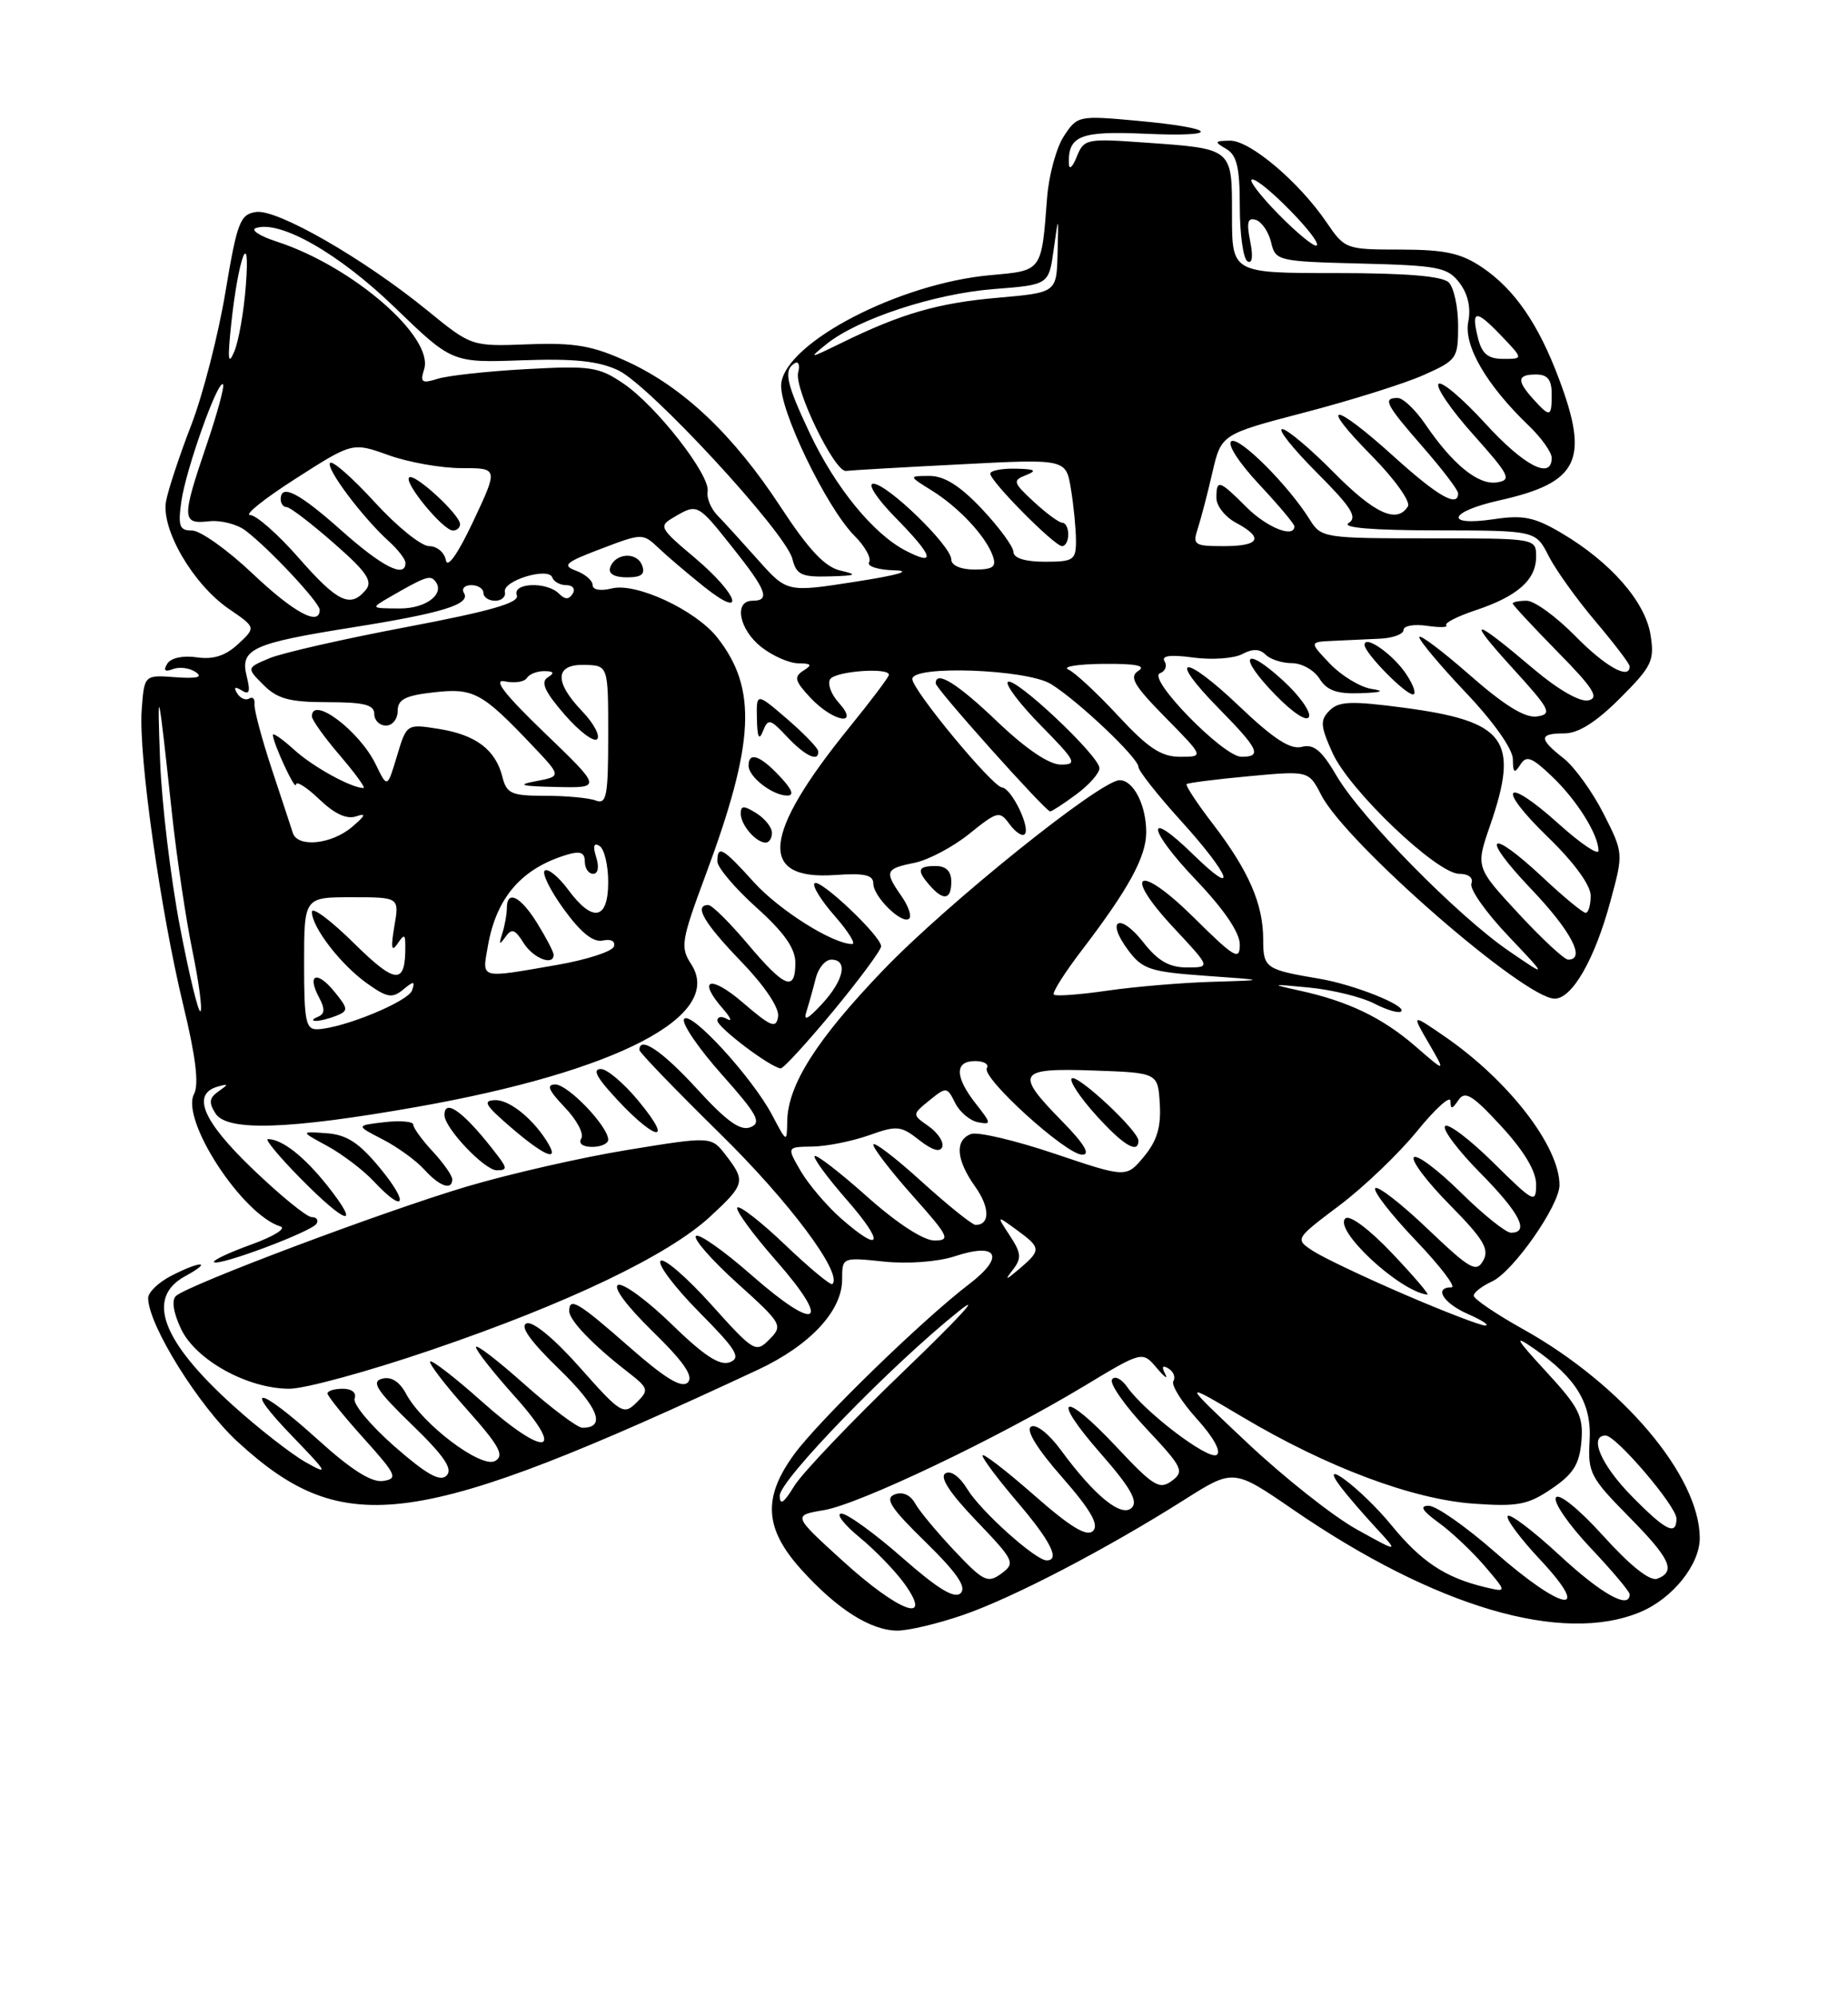 <?xml version="1.0" encoding="UTF-8" standalone="no"?>
<!DOCTYPE svg PUBLIC "-//W3C//DTD SVG 1.1//EN" "http://www.w3.org/Graphics/SVG/1.1/DTD/svg11.dtd" >
<svg xmlns="http://www.w3.org/2000/svg" xmlns:xlink="http://www.w3.org/1999/xlink" version="1.1" viewBox="0 0 237 256">
 <g >
 <path fill="currentColor"
d=" M 123.53 206.99 C 129.87 204.81 141.86 198.57 151.87 192.24 C 158.19 188.24 158.19 188.24 165.85 193.50 C 184.05 205.99 200.36 210.80 210.36 206.62 C 214.51 204.89 218.00 200.53 217.99 197.12 C 217.96 189.19 208.08 177.50 195.43 170.42 C 191.89 168.45 189.00 166.49 189.00 166.07 C 189.00 165.66 190.06 164.84 191.34 164.25 C 194.04 163.02 200.00 154.51 200.00 151.89 C 200.00 146.93 193.47 138.48 185.28 132.85 C 181.02 129.92 181.02 129.92 183.23 133.71 C 185.43 137.50 185.43 137.50 181.54 134.12 C 177.28 130.43 172.88 128.32 166.59 126.95 C 162.85 126.13 162.97 126.10 167.91 126.58 C 170.88 126.87 174.63 127.79 176.25 128.63 C 177.86 129.46 179.42 129.92 179.70 129.63 C 180.43 128.90 173.66 126.20 169.23 125.45 C 162.28 124.28 162.00 124.09 162.00 120.40 C 162.00 115.87 160.14 111.61 155.58 105.65 C 153.53 102.99 152.01 100.67 152.18 100.50 C 152.36 100.34 155.95 99.88 160.17 99.49 C 167.84 98.78 167.84 98.78 169.46 101.93 C 172.65 108.10 195.49 128.00 199.38 128.00 C 201.63 128.00 204.52 122.96 206.53 115.52 C 208.21 109.34 208.21 109.34 205.64 104.27 C 204.22 101.48 201.93 98.30 200.53 97.20 C 197.32 94.68 197.34 94.00 200.63 94.00 C 202.42 94.00 204.71 92.55 207.76 89.50 C 211.87 85.39 212.21 84.68 211.67 81.34 C 210.98 77.10 206.54 72.04 200.30 68.35 C 196.78 66.27 195.35 65.98 191.55 66.55 C 185.15 67.50 185.77 65.59 192.32 64.13 C 202.44 61.86 203.85 59.01 199.96 48.63 C 197.31 41.53 194.24 37.08 190.08 34.27 C 187.36 32.44 185.33 32.00 179.60 31.99 C 172.61 31.99 172.46 31.93 170.12 28.49 C 166.59 23.31 160.31 18.00 157.75 18.03 C 155.74 18.06 155.69 18.17 157.25 19.08 C 158.63 19.88 159.00 21.46 159.00 26.49 C 159.00 30.01 159.44 33.16 159.98 33.49 C 160.60 33.87 160.73 32.90 160.33 30.92 C 159.84 28.47 160.02 27.84 161.07 28.19 C 161.83 28.44 162.70 29.74 163.02 31.07 C 163.57 33.44 163.87 33.51 174.54 33.78 C 184.49 34.03 185.66 34.26 187.18 36.26 C 188.26 37.68 188.66 39.46 188.30 41.24 C 187.69 44.29 190.64 49.36 196.02 54.52 C 197.66 56.09 199.00 57.96 199.00 58.69 C 199.00 61.56 195.44 59.71 190.46 54.25 C 187.57 51.09 184.89 48.82 184.49 49.20 C 184.09 49.59 186.09 52.52 188.94 55.70 C 193.62 60.94 193.91 61.53 191.96 61.83 C 189.58 62.20 186.30 59.53 182.78 54.36 C 181.52 52.52 179.94 51.01 179.25 51.01 C 177.27 51.00 177.71 51.84 182.50 57.32 C 184.97 60.15 187.00 62.81 187.00 63.23 C 187.00 65.11 184.38 63.60 178.74 58.50 C 170.92 51.43 168.95 51.36 175.90 58.40 C 178.85 61.39 180.93 64.30 180.56 64.90 C 179.16 67.17 176.27 65.84 171.00 60.50 C 168.01 57.48 165.06 55.00 164.44 55.00 C 163.81 55.00 165.81 57.50 168.86 60.56 C 173.32 65.02 174.13 66.30 172.96 67.04 C 172.02 67.64 176.04 67.97 184.22 67.98 C 196.95 68.00 196.95 68.00 198.60 71.25 C 199.51 73.04 202.22 76.82 204.63 79.66 C 207.03 82.50 209.00 85.08 209.00 85.41 C 209.00 87.20 205.88 85.45 202.00 81.50 C 199.57 79.03 196.78 77.00 195.79 77.00 C 194.81 77.00 194.00 77.16 194.00 77.35 C 194.00 77.54 196.59 80.32 199.75 83.54 C 204.35 88.21 205.14 89.46 203.70 89.77 C 202.63 90.01 199.81 88.39 196.70 85.76 C 188.79 79.06 187.95 79.00 193.91 85.56 C 198.84 90.97 199.13 91.53 197.11 91.83 C 195.57 92.05 192.94 90.43 188.45 86.49 C 184.90 83.38 182.01 81.21 182.02 81.67 C 182.03 82.12 184.73 85.34 188.02 88.81 C 191.55 92.53 194.01 96.01 194.02 97.31 C 194.03 99.06 194.22 99.20 194.97 98.02 C 195.75 96.78 196.43 97.03 199.04 99.52 C 202.23 102.55 205.00 106.98 205.00 109.04 C 205.00 109.67 202.70 108.12 199.90 105.60 C 192.92 99.32 191.78 100.78 198.55 107.33 C 201.89 110.57 204.00 113.46 204.00 114.81 C 204.00 116.01 203.71 117.00 203.35 117.00 C 203.00 117.00 200.54 114.98 197.90 112.50 C 190.88 105.94 189.74 106.99 196.35 113.93 C 201.49 119.32 203.42 123.00 201.11 123.00 C 200.62 123.00 197.75 120.34 194.73 117.08 C 189.25 111.16 189.25 111.16 191.09 105.83 C 194.90 94.81 193.16 92.44 179.96 90.70 C 173.30 89.82 171.69 89.88 170.51 91.07 C 169.28 92.31 169.33 93.04 170.89 96.50 C 173.03 101.28 184.28 112.00 187.14 112.00 C 188.34 112.00 188.98 112.51 188.70 113.25 C 188.45 113.94 190.55 116.93 193.37 119.90 C 198.50 125.31 198.50 125.31 193.52 121.90 C 186.99 117.44 174.57 104.83 171.42 99.45 C 169.50 96.17 168.48 95.32 166.94 95.73 C 165.48 96.11 163.31 94.69 158.92 90.51 C 151.77 83.69 149.55 83.94 156.31 90.81 C 161.44 96.02 161.90 97.00 159.21 97.00 C 156.89 97.00 147.05 86.93 148.76 86.29 C 149.45 86.04 149.72 85.35 149.35 84.76 C 148.91 84.04 150.09 83.88 153.04 84.28 C 155.43 84.60 158.25 84.40 159.30 83.84 C 160.63 83.13 161.55 83.15 162.31 83.91 C 162.91 84.51 164.43 85.00 165.69 85.00 C 166.95 85.00 168.55 85.90 169.23 87.00 C 170.18 88.51 171.46 88.96 174.49 88.85 C 177.24 88.75 177.68 88.57 175.89 88.30 C 174.45 88.07 172.06 86.63 170.58 85.09 C 167.90 82.28 167.90 82.28 170.95 82.14 C 172.63 82.06 175.35 81.94 177.00 81.86 C 178.65 81.78 180.00 81.28 180.00 80.74 C 180.00 80.21 181.35 79.97 182.99 80.21 C 184.64 80.45 185.76 80.42 185.48 80.14 C 185.20 79.87 186.89 79.00 189.24 78.22 C 194.63 76.42 197.00 74.32 197.00 71.35 C 197.00 69.00 197.00 69.00 183.23 69.00 C 169.80 69.00 169.43 68.94 167.98 66.61 C 165.25 62.22 158.95 55.92 157.92 56.55 C 157.34 56.91 158.88 59.30 161.45 62.05 C 163.95 64.72 166.00 67.16 166.00 67.46 C 166.00 69.03 162.47 67.62 159.85 65.00 C 156.34 61.49 156.00 61.39 156.00 63.83 C 156.00 64.84 157.12 66.26 158.50 67.00 C 162.13 68.94 161.57 70.00 156.93 70.00 C 153.16 70.00 152.92 69.84 153.61 67.75 C 154.01 66.51 154.86 63.29 155.48 60.58 C 156.62 55.66 156.62 55.66 167.34 52.86 C 173.24 51.32 180.08 49.18 182.53 48.09 C 186.84 46.18 187.00 45.95 187.00 41.76 C 187.00 39.36 186.46 36.86 185.80 36.20 C 184.99 35.39 180.31 35.00 171.30 35.00 C 158.00 35.00 158.00 35.00 158.00 27.61 C 158.00 18.93 158.18 19.08 146.77 18.27 C 139.32 17.74 139.01 17.80 138.08 20.11 C 137.56 21.42 137.11 21.82 137.08 21.00 C 136.96 17.39 138.55 16.77 146.83 17.14 C 156.89 17.60 156.19 16.42 145.84 15.48 C 138.32 14.79 138.16 14.83 136.44 17.45 C 135.48 18.91 134.51 22.45 134.29 25.31 C 133.55 34.88 133.71 34.66 127.00 35.27 C 115.34 36.32 100.81 43.86 100.19 49.16 C 99.83 52.30 105.98 65.07 109.59 68.68 C 110.94 70.03 111.78 71.55 111.46 72.06 C 111.14 72.58 112.60 73.04 114.69 73.10 C 117.07 73.16 115.20 73.71 109.71 74.56 C 100.93 75.93 100.93 75.93 97.21 71.76 C 95.17 69.47 92.82 66.89 91.99 66.04 C 91.16 65.18 90.60 63.81 90.75 62.99 C 91.12 60.93 84.20 52.05 79.98 49.18 C 76.79 47.01 75.76 46.86 67.50 47.31 C 62.55 47.58 57.44 48.14 56.14 48.55 C 54.10 49.19 53.86 49.02 54.39 47.34 C 55.70 43.21 45.22 34.13 35.50 30.97 C 33.30 30.26 32.10 29.47 32.82 29.23 C 35.93 28.19 43.47 32.49 50.59 39.37 C 57.97 46.50 57.97 46.50 66.94 46.18 C 73.64 45.94 76.76 46.27 79.30 47.47 C 83.35 49.40 100.77 68.25 101.62 71.63 C 102.13 73.67 102.79 73.98 106.36 73.88 C 109.85 73.78 110.07 73.66 107.77 73.13 C 105.78 72.67 103.70 70.45 100.09 64.94 C 94.04 55.71 87.61 49.63 80.44 46.34 C 75.98 44.30 73.74 43.91 67.75 44.13 C 60.47 44.41 60.47 44.41 54.79 39.78 C 46.68 33.17 35.56 26.78 32.85 27.17 C 30.79 27.47 30.41 28.45 28.90 37.50 C 27.98 43.00 26.01 50.65 24.52 54.50 C 23.03 58.35 21.58 62.73 21.30 64.22 C 20.62 67.80 24.75 74.89 29.36 78.05 C 32.83 80.42 32.83 80.42 30.53 82.56 C 28.91 84.06 27.35 84.56 25.24 84.25 C 23.46 83.99 21.92 84.32 21.45 85.07 C 20.92 85.94 21.14 86.16 22.18 85.76 C 23.00 85.44 24.32 85.61 25.09 86.14 C 26.07 86.80 25.28 87.00 22.50 86.80 C 18.50 86.50 18.50 86.50 18.17 91.00 C 17.75 96.77 20.55 116.62 23.52 128.91 C 25.11 135.45 25.53 139.00 24.89 140.21 C 23.12 143.51 31.07 155.70 35.97 157.20 C 36.77 157.44 35.09 158.48 32.24 159.51 C 29.38 160.54 27.22 161.56 27.44 161.77 C 28.01 162.34 39.96 157.87 40.59 156.85 C 40.88 156.38 40.60 156.00 39.97 156.00 C 39.34 156.00 35.92 153.21 32.37 149.80 C 25.94 143.63 24.52 140.19 28.00 139.25 C 29.33 138.89 29.33 138.96 28.00 139.90 C 26.83 140.72 26.75 141.33 27.64 142.72 C 29.12 145.04 37.02 144.78 53.50 141.87 C 79.22 137.32 92.96 130.16 88.63 123.56 C 87.23 121.42 87.37 120.55 90.45 112.27 C 96.80 95.21 97.15 88.27 91.99 81.72 C 89.22 78.20 81.58 74.64 78.47 75.42 C 77.02 75.78 76.00 75.61 76.00 74.99 C 76.00 74.41 75.04 73.58 73.87 73.15 C 72.04 72.47 72.49 72.08 77.08 70.34 C 82.36 68.33 82.44 68.33 84.46 70.24 C 85.58 71.31 88.19 73.52 90.25 75.17 C 95.79 79.60 94.75 76.25 89.11 71.50 C 84.55 67.66 84.44 67.45 86.43 66.29 C 89.44 64.52 89.46 64.53 93.91 70.13 C 98.33 75.67 98.83 77.00 96.50 77.00 C 94.07 77.00 94.78 80.68 97.63 82.93 C 99.08 84.07 101.22 85.01 102.38 85.02 C 104.08 85.03 104.21 85.22 103.03 85.96 C 101.78 86.75 101.93 87.29 103.95 89.45 C 106.88 92.56 110.35 93.15 107.56 90.06 C 106.59 89.00 106.10 87.65 106.46 87.06 C 107.10 86.03 114.00 85.51 114.00 86.49 C 114.00 86.77 111.71 89.80 108.92 93.24 C 97.73 107.03 97.18 112.86 107.13 112.15 C 110.86 111.89 112.00 112.14 112.00 113.25 C 112.00 114.95 115.74 118.59 116.61 117.73 C 116.94 117.40 116.48 116.10 115.60 114.84 C 113.40 111.70 113.54 111.34 117.24 110.60 C 119.02 110.25 122.20 108.57 124.30 106.88 C 127.95 103.94 128.20 103.89 129.48 105.65 C 130.23 106.66 131.09 107.24 131.41 106.93 C 132.20 106.13 129.73 101.04 128.50 100.93 C 127.25 100.81 117.00 88.43 117.00 87.03 C 117.00 85.23 131.69 85.77 134.79 87.68 C 138.28 89.84 146.00 97.15 146.00 98.30 C 146.00 98.79 148.47 101.92 151.50 105.26 C 157.85 112.27 158.92 115.28 153.02 109.52 C 146.80 103.44 147.10 106.21 153.38 112.79 C 156.98 116.56 159.00 119.54 159.00 121.06 C 159.00 123.17 158.35 122.79 153.12 117.62 C 145.97 110.54 143.79 111.72 150.59 118.99 C 155.27 124.00 155.27 124.00 152.21 124.00 C 149.95 124.00 148.49 123.16 146.63 120.78 C 143.60 116.92 141.75 117.85 144.67 121.77 C 146.50 124.23 147.48 124.56 154.60 125.07 C 162.50 125.63 162.50 125.63 155.50 125.84 C 151.65 125.95 145.59 126.46 142.04 126.97 C 138.48 127.49 135.38 127.72 135.15 127.48 C 134.91 127.24 136.53 124.68 138.75 121.78 C 144.74 113.94 146.99 109.83 147.00 106.68 C 147.00 103.20 145.37 100.00 143.59 100.00 C 141.14 100.00 121.50 115.77 113.26 124.35 C 104.73 133.24 101.03 139.06 100.96 143.71 C 100.91 146.50 100.91 146.49 99.02 142.91 C 96.45 138.06 88.49 129.39 87.73 130.62 C 87.40 131.17 89.57 134.35 92.55 137.70 C 97.14 142.85 97.71 143.90 96.24 144.48 C 94.95 144.99 93.17 143.71 89.40 139.58 C 84.93 134.70 82.00 132.72 82.00 134.58 C 82.00 134.90 86.67 139.73 92.37 145.33 C 101.22 154.01 108.11 163.23 106.75 164.58 C 106.54 164.79 103.83 162.55 100.74 159.60 C 97.64 156.64 94.86 154.47 94.56 154.77 C 94.27 155.06 96.50 158.13 99.53 161.58 C 106.73 169.77 104.88 170.89 96.41 163.46 C 92.84 160.32 89.61 158.05 89.25 158.42 C 88.88 158.78 91.26 161.50 94.54 164.46 C 100.31 169.66 100.44 169.89 98.68 171.67 C 96.93 173.44 96.69 173.30 91.18 167.17 C 88.05 163.69 85.14 161.19 84.72 161.61 C 84.29 162.04 86.51 164.98 89.65 168.16 C 94.45 173.00 95.08 174.03 93.60 174.60 C 92.31 175.09 90.31 173.79 86.17 169.76 C 83.05 166.72 79.95 164.44 79.28 164.69 C 78.56 164.96 80.37 167.40 83.68 170.63 C 87.71 174.56 88.98 176.42 88.21 177.19 C 87.43 177.97 85.31 176.69 80.70 172.64 C 74.15 166.89 73.00 166.20 73.00 168.05 C 73.00 169.22 76.03 172.38 80.43 175.79 C 83.21 177.95 83.27 178.16 81.62 179.78 C 79.98 181.41 79.59 181.17 74.39 175.30 C 71.14 171.63 68.35 169.31 67.54 169.62 C 66.63 169.97 68.00 171.89 71.71 175.49 C 76.74 180.36 77.79 183.01 74.69 183.00 C 74.04 182.99 70.69 180.48 67.25 177.42 C 63.81 174.35 61.02 172.21 61.04 172.67 C 61.07 173.13 63.31 175.97 66.03 179.00 C 72.75 186.49 69.95 186.90 61.78 179.62 C 58.37 176.58 55.39 174.28 55.17 174.50 C 54.94 174.72 57.07 177.50 59.89 180.66 C 64.06 185.34 64.73 186.57 63.49 187.26 C 61.72 188.25 54.17 182.56 52.08 178.65 C 51.24 177.08 50.17 176.40 49.01 176.71 C 47.57 177.08 48.30 178.22 52.81 182.59 C 56.96 186.60 58.11 188.29 57.27 189.13 C 56.44 189.96 54.71 188.99 50.58 185.38 C 47.52 182.69 45.22 179.94 45.48 179.25 C 45.75 178.52 45.12 178.00 43.97 178.00 C 42.89 178.00 42.00 178.27 42.00 178.60 C 42.00 178.93 44.09 181.52 46.64 184.35 C 50.86 189.04 51.08 189.53 49.12 189.82 C 47.65 190.04 45.04 188.39 40.82 184.57 C 33.09 177.58 30.92 177.29 37.54 184.14 C 42.08 188.84 42.22 189.12 39.16 187.39 C 37.33 186.35 33.15 183.09 29.88 180.14 C 20.72 171.87 18.67 166.33 23.75 163.57 C 27.38 161.60 25.75 161.56 21.95 163.53 C 20.33 164.36 19.00 165.64 19.00 166.37 C 19.00 169.81 25.52 180.27 30.52 184.84 C 44.19 197.34 53.25 196.07 97.21 175.56 C 103.88 172.44 108.00 168.03 108.00 164.00 C 108.00 161.15 108.00 161.14 113.36 161.70 C 116.47 162.02 120.27 161.73 122.45 161.02 C 127.97 159.19 128.93 161.05 124.30 164.58 C 118.36 169.10 104.99 182.09 101.85 186.40 C 97.79 191.96 98.03 195.92 102.75 201.16 C 107.34 206.25 111.66 208.99 115.09 209.00 C 116.52 209.00 120.32 208.10 123.53 206.99 Z  M 55.36 173.01 C 72.80 167.07 85.69 160.91 91.07 155.94 C 95.55 151.80 95.65 151.40 93.09 148.07 C 91.22 145.64 91.22 145.64 80.54 147.38 C 74.67 148.33 65.38 150.45 59.88 152.08 C 49.17 155.26 24.11 164.69 22.56 166.11 C 21.98 166.65 22.24 168.27 23.22 170.34 C 25.13 174.34 31.76 178.00 37.12 178.00 C 39.11 178.00 47.31 175.76 55.36 173.01 Z  M 41.99 151.98 C 39.01 148.23 36.17 146.00 34.35 146.00 C 33.93 146.00 35.79 148.25 38.50 151.00 C 44.42 157.01 46.41 157.57 41.99 151.98 Z  M 48.76 149.75 C 46.06 146.47 44.49 145.44 41.88 145.25 C 38.50 145.00 38.50 145.00 42.00 146.90 C 43.92 147.95 46.59 149.98 47.92 151.40 C 51.89 155.65 52.55 154.35 48.76 149.75 Z  M 58.00 151.15 C 58.00 150.68 56.88 149.08 55.50 147.59 C 54.12 146.11 53.00 144.56 53.00 144.15 C 53.00 143.74 51.34 143.60 49.31 143.83 C 45.62 144.26 45.62 144.26 49.06 146.03 C 50.95 147.00 53.36 148.74 54.41 149.90 C 56.37 152.07 58.00 152.64 58.00 151.15 Z  M 63.92 148.25 C 59.71 142.70 57.00 140.61 57.00 142.92 C 57.00 144.58 62.14 150.00 63.71 150.00 C 65.01 150.00 65.04 149.73 63.92 148.25 Z  M 70.41 146.75 C 68.67 143.68 65.48 141.00 63.58 141.01 C 61.84 141.03 62.16 141.60 65.50 144.48 C 69.60 148.01 71.67 148.97 70.41 146.75 Z  M 78.00 146.08 C 78.00 144.38 72.85 139.00 71.22 139.00 C 70.03 139.00 70.34 139.74 72.42 141.92 C 73.96 143.52 74.92 145.32 74.55 145.92 C 74.15 146.56 74.72 147.00 75.94 147.00 C 77.07 147.00 78.00 146.58 78.00 146.08 Z  M 81.81 141.02 C 79.99 138.83 77.86 137.03 77.08 137.02 C 76.09 137.01 76.39 137.84 78.07 139.75 C 83.61 146.07 86.94 147.19 81.81 141.02 Z  M 106.87 129.58 C 110.24 125.50 113.00 121.77 113.00 121.29 C 113.00 119.98 105.13 112.54 104.46 113.21 C 104.14 113.53 105.30 115.41 107.04 117.39 C 108.78 119.38 109.80 121.00 109.29 121.00 C 106.81 121.00 99.94 116.67 96.67 113.06 C 92.69 108.65 92.00 108.26 92.00 110.41 C 92.00 111.18 94.25 113.84 97.00 116.31 C 100.56 119.51 102.00 121.55 102.00 123.40 C 102.00 127.16 100.65 126.63 95.90 121.00 C 93.58 118.25 91.31 116.00 90.84 116.00 C 88.94 116.00 90.27 118.29 95.04 123.23 C 98.08 126.38 99.96 129.19 99.79 130.30 C 99.54 131.88 98.89 131.62 95.25 128.49 C 91.05 124.89 89.36 125.47 92.75 129.34 C 93.71 130.44 93.94 131.01 93.25 130.61 C 92.56 130.21 92.00 130.30 92.00 130.81 C 92.00 131.68 98.79 136.81 100.12 136.94 C 100.45 136.97 103.49 133.66 106.87 129.58 Z  M 122.00 113.00 C 122.00 111.67 121.33 111.00 120.00 111.00 C 117.68 111.00 117.52 111.54 119.25 113.50 C 121.01 115.51 122.00 115.33 122.00 113.00 Z  M 99.00 106.74 C 99.00 106.05 98.10 104.92 97.00 104.23 C 95.38 103.22 95.00 103.23 95.00 104.29 C 95.00 105.74 96.95 108.00 98.20 108.00 C 98.64 108.00 99.00 107.43 99.00 106.74 Z  M 138.04 101.81 C 139.67 100.61 141.00 99.10 141.00 98.46 C 141.00 96.89 130.06 86.61 129.25 87.41 C 128.91 87.76 130.83 90.29 133.52 93.02 C 137.98 97.55 138.21 98.00 136.05 98.00 C 134.54 98.00 131.58 96.00 127.91 92.50 C 122.76 87.58 120.00 85.87 120.00 87.59 C 120.00 88.27 134.08 104.00 134.68 104.00 C 134.90 104.00 136.41 103.02 138.04 101.81 Z  M 100.00 99.50 C 97.48 96.81 96.00 96.31 96.00 98.14 C 96.00 99.57 99.03 101.93 100.92 101.97 C 101.90 101.99 101.61 101.21 100.00 99.50 Z  M 104.92 96.25 C 104.87 95.84 103.07 93.99 100.92 92.13 C 97.00 88.77 97.00 88.77 97.07 92.13 C 97.12 94.53 97.35 94.98 97.85 93.70 C 98.50 92.06 98.77 92.12 100.95 94.45 C 103.29 96.94 105.09 97.75 104.92 96.25 Z  M 164.56 87.24 C 159.49 82.59 158.68 84.06 163.55 89.05 C 165.86 91.42 167.64 92.57 167.88 91.86 C 168.10 91.19 166.61 89.11 164.56 87.24 Z  M 180.38 86.46 C 178.71 83.91 175.00 81.29 175.00 82.66 C 175.00 83.69 180.20 89.00 181.21 89.00 C 181.67 89.00 181.30 87.86 180.38 86.46 Z  M 82.34 72.45 C 81.66 70.68 78.87 70.88 78.25 72.75 C 77.99 73.53 78.79 74.00 80.39 74.00 C 82.28 74.00 82.78 73.60 82.34 72.45 Z  M 108.08 200.07 C 101.66 194.23 101.66 194.23 105.66 193.56 C 110.22 192.79 127.87 184.38 139.00 177.68 C 146.50 173.16 146.50 173.16 148.34 175.33 C 149.35 176.52 149.84 176.87 149.43 176.10 C 148.94 175.16 149.08 174.93 149.86 175.41 C 150.51 175.81 150.78 176.54 150.48 177.03 C 150.18 177.52 151.54 179.70 153.51 181.88 C 155.64 184.23 156.66 186.09 156.03 186.48 C 154.93 187.16 146.81 180.99 144.54 177.75 C 143.81 176.71 142.94 176.29 142.61 176.82 C 142.28 177.35 144.27 180.19 147.04 183.14 C 151.68 188.08 151.92 188.59 150.28 189.81 C 148.70 190.98 147.91 190.49 143.22 185.49 C 136.31 178.10 134.57 178.80 141.17 186.31 C 144.95 190.62 145.98 192.42 145.15 193.25 C 143.84 194.56 140.37 191.74 136.04 185.84 C 134.50 183.75 132.86 182.47 132.23 182.86 C 131.53 183.29 132.99 185.68 136.20 189.33 C 139.88 193.53 140.97 195.43 140.18 196.22 C 139.38 197.02 137.28 195.74 132.54 191.57 C 128.94 188.42 126.00 186.16 126.00 186.56 C 126.00 186.96 128.03 189.65 130.50 192.55 C 134.74 197.52 135.99 200.00 134.23 200.00 C 132.81 200.00 125.79 193.70 124.08 190.90 C 123.08 189.25 121.93 188.42 121.24 188.85 C 120.47 189.33 121.83 191.40 125.21 194.92 C 130.10 200.03 130.25 200.34 128.42 201.69 C 126.67 202.97 126.14 202.71 122.44 198.80 C 120.20 196.43 117.92 193.69 117.37 192.71 C 116.75 191.59 115.76 191.16 114.73 191.55 C 113.43 192.05 114.23 193.29 118.69 197.64 C 122.71 201.57 123.98 203.42 123.21 204.19 C 122.43 204.97 120.31 203.69 115.70 199.64 C 112.17 196.54 108.66 194.00 107.91 194.00 C 107.16 194.00 108.20 195.37 110.23 197.04 C 112.26 198.71 114.87 201.41 116.03 203.04 C 119.76 208.28 115.26 206.60 108.08 200.07 Z  M 191.73 198.94 C 188.00 195.67 184.19 193.00 183.24 193.00 C 182.01 193.00 182.37 193.61 184.51 195.17 C 186.16 196.36 188.80 198.86 190.40 200.72 C 193.29 204.11 193.29 204.11 190.40 203.42 C 185.34 202.20 182.26 200.16 178.42 195.46 C 174.61 190.82 168.82 186.46 171.95 190.59 C 172.74 191.64 174.75 193.97 176.41 195.77 C 179.43 199.04 179.43 199.04 173.97 196.01 C 170.96 194.34 164.68 189.37 160.00 184.97 C 151.50 176.97 151.50 176.97 159.36 181.63 C 170.22 188.08 181.15 192.17 189.00 192.73 C 194.64 193.13 195.96 192.88 199.00 190.81 C 201.78 188.93 202.56 187.67 202.81 184.74 C 203.08 181.51 202.50 180.37 198.31 175.83 C 194.35 171.53 194.07 171.01 196.71 172.84 C 202.20 176.66 204.16 179.92 203.86 184.73 C 203.62 188.71 203.98 189.42 208.80 194.30 C 214.23 199.79 214.98 201.41 212.54 202.35 C 211.61 202.70 209.10 200.72 205.64 196.89 C 202.51 193.43 199.92 191.33 199.54 191.94 C 199.18 192.52 201.16 195.40 203.94 198.35 C 206.72 201.29 209.00 203.99 209.00 204.35 C 209.00 206.34 205.40 204.33 200.03 199.36 C 196.68 196.26 193.68 193.98 193.37 194.30 C 193.05 194.61 194.93 197.15 197.54 199.93 C 204.36 207.23 200.41 206.56 191.73 198.94 Z  M 209.21 191.71 C 205.33 187.76 203.72 184.00 205.92 184.00 C 207.27 184.00 215.00 193.06 215.00 194.64 C 215.00 196.90 213.62 196.21 209.21 191.71 Z  M 100.00 191.70 C 100.00 189.70 114.40 174.88 123.00 168.03 C 126.03 165.62 122.92 169.00 116.10 175.55 C 109.27 182.10 102.86 188.82 101.85 190.48 C 100.52 192.66 100.01 193.00 100.00 191.70 Z  M 180.11 165.91 C 174.95 163.69 169.68 161.18 168.39 160.34 C 166.06 158.81 166.06 158.81 171.78 154.50 C 174.93 152.13 179.41 147.84 181.75 144.96 C 184.09 142.09 186.01 140.35 186.02 141.12 C 186.03 142.22 186.23 142.20 187.04 141.00 C 187.88 139.76 188.83 140.34 192.53 144.35 C 195.45 147.52 197.00 150.10 197.00 151.81 C 197.00 154.30 196.72 154.16 191.52 149.02 C 188.51 146.05 185.73 143.94 185.33 144.33 C 184.94 144.73 186.95 147.41 189.81 150.31 C 194.90 155.46 196.21 158.00 193.78 158.00 C 193.11 158.00 190.20 155.66 187.31 152.81 C 184.41 149.95 181.73 147.94 181.33 148.33 C 180.94 148.73 183.00 151.47 185.92 154.42 C 190.25 158.81 191.04 160.11 190.22 161.57 C 189.33 163.16 188.54 162.70 183.10 157.52 C 179.74 154.31 176.71 151.96 176.38 152.29 C 176.04 152.63 178.36 155.62 181.53 158.95 C 184.71 162.28 186.79 165.00 186.15 165.00 C 183.84 165.00 185.09 167.03 188.25 168.42 C 190.04 169.20 191.05 169.86 190.50 169.90 C 189.95 169.93 185.28 168.14 180.11 165.91 Z  M 178.56 160.66 C 175.64 157.58 173.10 155.68 172.55 156.16 C 170.94 157.58 179.48 165.53 183.06 165.94 C 183.37 165.97 181.34 163.60 178.56 160.66 Z  M 129.89 162.76 C 131.04 161.27 130.98 160.62 129.51 158.38 C 127.79 155.75 127.79 155.75 130.36 157.62 C 133.53 159.93 133.55 160.22 130.77 162.60 C 128.96 164.13 128.79 164.17 129.89 162.76 Z  M 107.78 156.10 C 105.98 154.50 103.69 151.80 102.69 150.10 C 100.89 147.00 100.89 147.00 104.19 146.96 C 106.01 146.93 109.26 146.28 111.42 145.52 C 115.03 144.23 115.54 144.28 117.89 146.13 C 119.56 147.44 120.59 147.74 120.84 146.99 C 121.05 146.36 120.26 145.17 119.09 144.35 C 116.96 142.86 116.96 142.86 119.19 141.04 C 121.37 139.28 121.46 139.29 122.49 141.36 C 123.07 142.53 124.40 143.65 125.43 143.84 C 127.17 144.18 127.15 144.01 125.15 141.47 C 122.44 138.02 122.41 136.00 125.06 136.00 C 126.19 136.00 126.87 136.41 126.56 136.90 C 125.82 138.11 136.72 148.00 138.79 148.00 C 139.89 148.00 139.06 146.62 136.21 143.71 C 130.10 137.49 130.49 136.87 140.25 137.21 C 148.50 137.50 148.50 137.50 148.74 141.50 C 148.92 144.43 148.38 146.23 146.72 148.23 C 144.45 150.97 144.45 150.97 135.25 147.87 C 130.18 146.16 125.36 145.03 124.52 145.35 C 122.42 146.16 122.62 148.66 125.06 152.09 C 126.96 154.76 126.98 157.00 125.11 157.00 C 124.69 157.00 121.56 154.49 118.17 151.42 C 114.78 148.34 112.00 146.23 112.00 146.72 C 112.00 147.20 114.29 150.17 117.08 153.30 C 121.70 158.48 121.95 159.00 119.83 159.00 C 118.42 158.99 115.02 156.78 111.20 153.37 C 107.74 150.29 104.72 147.95 104.48 148.18 C 104.25 148.41 106.11 150.94 108.61 153.80 C 113.54 159.44 113.07 160.76 107.78 156.10 Z  M 146.00 146.20 C 146.00 144.93 138.10 137.57 137.44 138.23 C 137.11 138.55 138.51 140.66 140.54 142.91 C 144.04 146.79 146.00 147.97 146.00 146.20 Z  M 39.00 123.50 C 39.00 115.00 39.00 115.00 45.11 115.00 C 51.22 115.00 51.22 115.00 50.57 118.75 C 50.11 121.46 50.21 122.08 50.95 121.00 C 51.83 119.70 51.97 119.72 51.98 121.17 C 52.03 126.29 50.80 126.23 45.36 120.86 C 42.41 117.95 40.00 116.16 40.00 116.88 C 40.00 118.85 43.70 123.65 47.08 126.05 C 49.63 127.87 50.31 127.99 51.70 126.84 C 53.07 125.71 53.25 125.72 52.85 126.93 C 52.38 128.36 44.10 131.77 40.75 131.92 C 39.21 131.99 39.00 130.96 39.00 123.50 Z  M 43.17 130.18 C 44.69 129.56 44.67 129.29 42.89 127.11 C 40.66 124.36 39.32 124.85 40.91 127.83 C 41.71 129.33 41.67 129.97 40.74 130.34 C 40.06 130.62 39.95 130.85 40.50 130.85 C 41.05 130.86 42.25 130.55 43.17 130.18 Z  M 23.08 118.79 C 21.89 112.58 20.74 103.00 20.53 97.50 C 20.14 87.13 20.28 87.77 22.08 104.50 C 22.68 110.00 23.84 117.80 24.67 121.83 C 25.50 125.86 25.97 129.37 25.71 129.62 C 25.45 129.88 24.27 125.01 23.08 118.79 Z  M 62.57 121.25 C 63.66 115.02 66.91 111.28 72.75 109.54 C 74.41 109.04 75.00 109.27 75.00 110.43 C 75.00 111.29 75.48 112.00 76.07 112.00 C 76.70 112.00 76.86 111.14 76.46 109.87 C 76.01 108.44 76.15 107.97 76.89 108.43 C 77.50 108.81 78.00 110.89 78.00 113.06 C 78.00 117.92 76.02 118.30 72.87 114.04 C 71.67 112.41 70.32 111.30 69.88 111.57 C 69.44 111.85 70.52 114.07 72.29 116.51 C 74.48 119.53 76.07 120.82 77.31 120.55 C 78.36 120.32 78.95 120.64 78.73 121.32 C 78.51 121.96 75.23 123.02 71.42 123.68 C 61.38 125.42 61.82 125.54 62.57 121.25 Z  M 71.00 122.37 C 71.00 122.02 70.06 120.22 68.92 118.37 C 66.75 114.86 65.00 113.99 65.00 116.42 C 65.00 117.20 64.73 118.66 64.41 119.67 C 63.95 121.08 64.04 121.18 64.81 120.10 C 65.62 118.96 66.04 119.09 67.14 120.85 C 68.37 122.82 71.00 123.86 71.00 122.37 Z  M 37.55 106.75 C 37.33 106.06 36.11 102.35 34.83 98.50 C 33.56 94.65 32.57 90.94 32.64 90.26 C 32.71 89.58 32.41 89.25 31.96 89.53 C 31.51 89.81 30.81 89.51 30.41 88.86 C 29.93 88.08 30.13 87.96 30.99 88.49 C 31.98 89.11 32.14 88.68 31.64 86.69 C 30.76 83.19 32.31 82.47 45.05 80.44 C 56.73 78.59 60.40 77.46 59.50 76.00 C 59.16 75.45 59.58 75.00 60.44 75.00 C 61.30 75.00 62.00 75.45 62.00 76.00 C 62.00 76.55 62.68 77.00 63.50 77.00 C 64.33 77.00 64.89 76.49 64.75 75.86 C 64.44 74.43 70.36 72.63 70.83 74.02 C 71.02 74.56 71.83 75.00 72.64 75.00 C 73.45 75.00 73.82 75.49 73.45 76.09 C 72.96 76.87 72.47 76.87 71.69 76.09 C 70.11 74.51 65.67 74.69 66.28 76.30 C 66.65 77.26 62.95 78.32 52.14 80.37 C 44.09 81.89 36.17 83.69 34.55 84.37 C 31.61 85.61 31.61 85.61 33.80 87.80 C 35.58 89.58 37.15 90.00 42.00 90.00 C 46.67 90.00 48.00 90.33 48.00 91.50 C 48.00 92.33 48.67 93.00 49.50 93.00 C 50.33 93.00 51.00 92.16 51.00 91.13 C 51.00 89.65 51.96 89.15 55.62 88.74 C 60.72 88.16 61.79 88.73 68.22 95.50 C 72.02 99.50 72.02 99.50 68.76 100.12 C 66.20 100.60 66.76 100.77 71.34 100.87 C 77.19 101.00 77.19 101.00 69.84 93.93 C 64.67 88.95 63.16 87.00 64.75 87.33 C 65.99 87.60 67.25 87.40 67.56 86.91 C 67.87 86.41 68.88 86.01 69.81 86.02 C 71.04 86.03 71.16 86.25 70.24 86.83 C 69.30 87.42 69.87 88.67 72.39 91.57 C 74.26 93.73 76.15 95.16 76.58 94.74 C 77.00 94.32 76.15 92.72 74.68 91.18 C 71.03 87.38 71.15 85.11 75.00 85.22 C 78.00 85.30 78.00 85.30 78.00 94.26 C 78.00 102.01 77.79 103.13 76.42 102.61 C 75.55 102.27 72.63 102.00 69.94 102.00 C 65.59 102.00 64.97 101.73 64.43 99.57 C 63.55 96.09 61.04 94.19 56.30 93.43 C 52.15 92.77 52.15 92.77 50.91 96.90 C 49.67 101.03 49.67 101.03 48.19 97.98 C 46.11 93.68 40.00 89.09 40.00 91.82 C 40.00 92.27 41.61 94.52 43.58 96.82 C 45.55 99.12 46.92 101.00 46.62 101.00 C 45.06 101.00 40.15 98.30 37.75 96.12 C 36.24 94.75 35.00 93.88 35.00 94.20 C 35.00 95.24 37.92 101.52 37.96 100.56 C 37.98 100.05 39.32 100.89 40.94 102.44 C 42.91 104.33 44.48 105.05 45.69 104.63 C 47.02 104.17 46.87 104.53 45.14 106.00 C 42.50 108.24 38.15 108.67 37.55 106.75 Z  M 143.40 91.75 C 140.72 88.86 137.85 86.19 137.02 85.82 C 136.18 85.45 138.20 85.12 141.50 85.09 C 145.65 85.05 147.04 85.32 146.00 85.98 C 144.77 86.75 145.40 87.84 149.46 91.96 C 154.42 97.00 154.42 97.00 151.35 97.00 C 148.92 97.00 147.24 95.89 143.40 91.75 Z  M 32.37 73.50 C 29.17 70.47 25.69 68.00 24.64 68.00 C 23.01 68.00 22.81 67.46 23.26 64.25 C 23.84 60.17 27.95 48.61 28.60 49.26 C 28.82 49.48 27.87 52.97 26.50 57.01 C 23.29 66.43 23.31 67.21 26.75 66.82 C 28.26 66.64 30.39 67.17 31.48 68.00 C 34.51 70.29 41.00 77.23 41.00 78.17 C 41.00 80.32 37.67 78.52 32.37 73.50 Z  M 50.00 76.52 C 54.31 74.03 55.07 73.74 55.67 74.33 C 57.28 75.94 54.81 78.00 51.28 77.99 C 47.50 77.97 47.50 77.97 50.00 76.52 Z  M 38.31 71.51 C 35.67 68.49 32.86 66.02 32.07 66.01 C 31.29 66.01 33.92 63.90 37.93 61.34 C 45.21 56.68 45.21 56.68 49.86 58.35 C 52.41 59.26 56.62 60.01 59.20 60.00 C 63.90 60.00 63.90 60.00 60.70 66.80 C 58.72 71.00 57.38 72.91 57.18 71.80 C 57.00 70.81 56.04 70.00 55.03 70.00 C 54.02 70.00 50.89 67.47 48.06 64.37 C 45.23 61.28 42.66 59.01 42.34 59.33 C 41.71 59.96 46.49 66.33 49.89 69.40 C 51.05 70.45 52.00 71.69 52.00 72.15 C 52.00 74.17 49.01 72.65 43.79 68.00 C 38.34 63.15 36.00 61.94 36.00 64.00 C 36.00 64.55 36.35 65.00 36.77 65.00 C 37.19 65.00 39.90 67.07 42.80 69.61 C 47.02 73.30 47.84 74.49 46.91 75.61 C 44.94 77.98 43.30 77.20 38.31 71.51 Z  M 59.00 67.19 C 59.00 65.97 53.11 60.56 52.47 61.20 C 51.78 61.88 56.84 68.00 58.09 68.00 C 58.59 68.00 59.00 67.63 59.00 67.19 Z  M 122.00 71.71 C 122.00 69.97 113.79 62.00 112.00 62.00 C 111.21 62.00 112.44 63.89 114.79 66.29 C 119.71 71.30 120.13 72.64 116.15 70.58 C 112.00 68.43 107.16 62.51 103.87 55.57 C 100.82 49.11 100.46 47.45 101.91 46.56 C 102.41 46.25 102.61 46.79 102.36 47.75 C 101.83 49.82 107.05 60.56 108.50 60.36 C 109.05 60.28 115.62 59.90 123.10 59.52 C 136.71 58.81 136.71 58.81 137.34 62.66 C 137.69 64.77 137.98 67.74 137.99 69.25 C 138.00 71.79 137.70 72.00 134.00 72.00 C 131.48 72.00 129.99 71.54 129.97 70.75 C 129.96 70.06 128.14 67.59 125.94 65.25 C 123.13 62.27 121.11 61.00 119.21 61.00 C 116.50 61.01 116.50 61.01 119.50 62.87 C 122.97 65.03 126.43 68.73 127.32 71.25 C 127.82 72.66 127.36 73.00 124.97 73.00 C 123.21 73.00 122.00 72.47 122.00 71.71 Z  M 137.00 68.50 C 137.00 67.67 136.66 67.00 136.24 67.00 C 135.82 67.00 134.18 65.79 132.59 64.32 C 129.90 61.83 129.83 61.58 131.60 60.89 C 133.06 60.31 132.75 60.12 130.25 60.07 C 128.46 60.03 127.00 60.32 127.00 60.71 C 127.00 61.70 135.23 70.00 136.21 70.00 C 136.64 70.00 137.00 69.33 137.00 68.50 Z  M 196.65 51.17 C 194.48 48.77 194.57 48.00 197.00 48.00 C 198.47 48.00 199.00 48.67 199.00 50.50 C 199.00 53.49 198.80 53.54 196.65 51.17 Z  M 29.65 41.55 C 30.56 33.00 32.13 28.85 31.53 36.57 C 31.28 39.91 30.61 43.73 30.04 45.07 C 29.26 46.92 29.17 46.08 29.65 41.55 Z  M 106.00 44.10 C 109.99 40.88 119.84 37.64 127.46 37.05 C 134.50 36.50 134.50 36.50 135.13 32.00 C 135.76 27.50 135.76 27.50 135.63 32.50 C 135.50 37.50 135.50 37.50 128.00 38.16 C 120.31 38.83 115.62 40.18 107.90 43.96 C 103.75 45.99 103.64 46.00 106.00 44.10 Z  M 189.56 43.38 C 188.63 39.67 189.24 39.60 192.51 43.01 C 195.37 46.00 195.37 46.00 192.80 46.00 C 190.85 46.00 190.06 45.36 189.56 43.38 Z  M 163.98 27.48 C 161.56 25.02 160.04 23.00 160.59 23.00 C 161.89 23.00 169.53 30.80 168.87 31.46 C 168.60 31.73 166.40 29.94 163.98 27.48 Z  M 103.42 129.66 C 103.74 128.64 104.28 126.73 104.61 125.41 C 104.94 124.08 105.84 123.00 106.61 123.00 C 108.79 123.00 108.24 125.63 105.41 128.69 C 103.60 130.65 103.00 130.94 103.42 129.66 Z "/>
</g>
</svg>